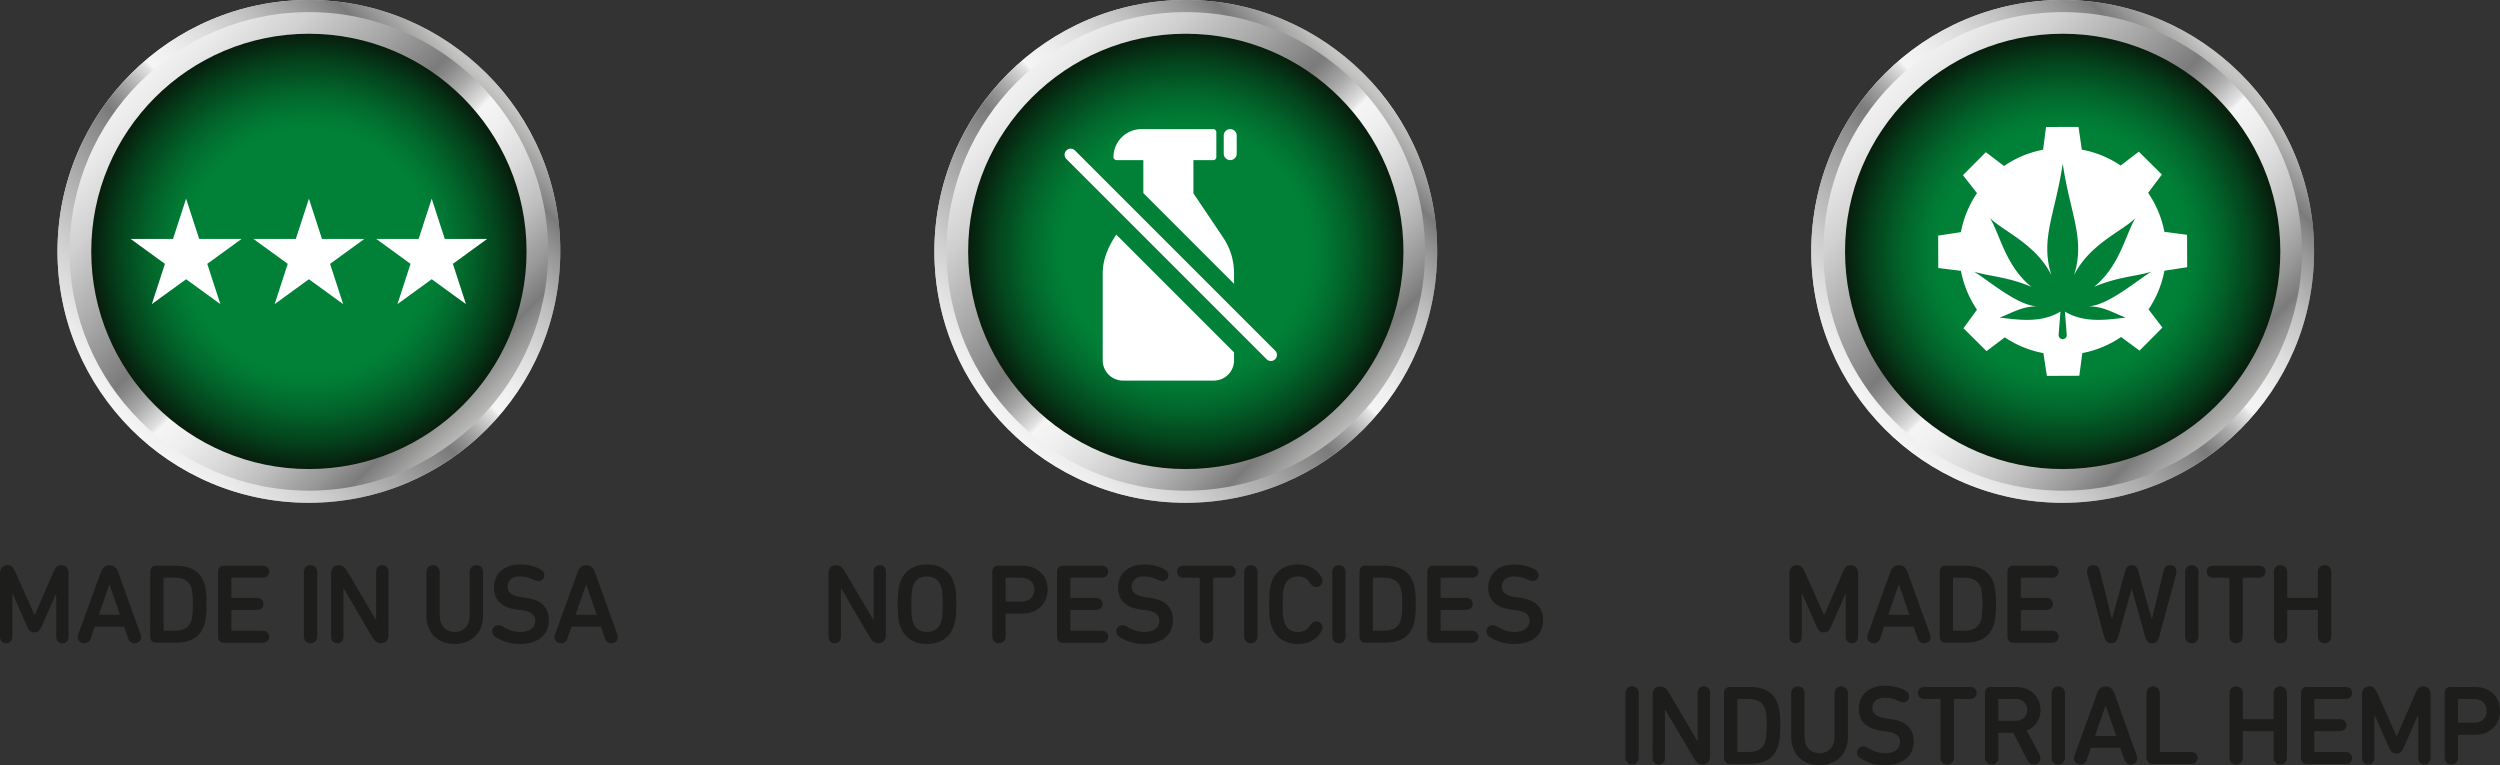 <svg xmlns="http://www.w3.org/2000/svg" xmlns:xlink="http://www.w3.org/1999/xlink" viewBox="0 0 3325 1017.69"><rect x="0" y="0" width="3325" height="1017.69" fill="#333333" stroke="none"/><defs><style>.cls-1{fill:#1d1d1b;}.cls-2{fill:url(#linear-gradient);}.cls-3{fill:url(#linear-gradient-2);}.cls-4{fill:url(#radial-gradient);}.cls-5{fill:#fff;}.cls-6{fill:url(#linear-gradient-3);}.cls-7{fill:url(#linear-gradient-4);}.cls-8{fill:url(#radial-gradient-2);}.cls-9{fill:url(#linear-gradient-5);}.cls-10{fill:url(#linear-gradient-6);}.cls-11{fill:url(#radial-gradient-3);}</style><linearGradient id="linear-gradient" x1="174.41" y1="97.93" x2="647.27" y2="570.79" gradientUnits="userSpaceOnUse"><stop offset="0" stop-color="#f5f5f5"/><stop offset="0.06" stop-color="#ebebeb"/><stop offset="0.17" stop-color="#d0cfcf"/><stop offset="0.31" stop-color="#a4a3a3"/><stop offset="0.42" stop-color="#7c7b7b"/><stop offset="0.44" stop-color="#898888"/><stop offset="0.48" stop-color="#abaaaa"/><stop offset="0.53" stop-color="#e1e1e1"/><stop offset="0.54" stop-color="#f5f5f5"/><stop offset="0.59" stop-color="#efefef"/><stop offset="0.66" stop-color="#ddd"/><stop offset="0.75" stop-color="#c0bfbf"/><stop offset="0.84" stop-color="#979696"/><stop offset="0.89" stop-color="#7c7b7b"/><stop offset="0.99" stop-color="#c6c6c5"/></linearGradient><linearGradient id="linear-gradient-2" x1="174.41" y1="570.79" x2="647.27" y2="97.93" xlink:href="#linear-gradient"/><radialGradient id="radial-gradient" cx="410.84" cy="334.36" r="289.47" gradientUnits="userSpaceOnUse"><stop offset="0.56" stop-color="#008137"/><stop offset="0.63" stop-color="#017934"/><stop offset="0.74" stop-color="#02642a"/><stop offset="0.88" stop-color="#04411c"/><stop offset="1" stop-color="#071d0c"/></radialGradient><linearGradient id="linear-gradient-3" x1="1340.68" y1="97.93" x2="1813.53" y2="570.79" xlink:href="#linear-gradient"/><linearGradient id="linear-gradient-4" x1="1340.68" y1="570.79" x2="1813.53" y2="97.93" xlink:href="#linear-gradient"/><radialGradient id="radial-gradient-2" cx="1577.11" cy="334.36" r="289.47" xlink:href="#radial-gradient"/><linearGradient id="linear-gradient-5" x1="2506.95" y1="97.93" x2="2979.8" y2="570.79" xlink:href="#linear-gradient"/><linearGradient id="linear-gradient-6" x1="2506.95" y1="570.79" x2="2979.8" y2="97.93" xlink:href="#linear-gradient"/><radialGradient id="radial-gradient-3" cx="2743.37" cy="334.36" r="289.47" xlink:href="#radial-gradient"/></defs><title>Asset 2</title><g id="Layer_2" data-name="Layer 2"><g id="Layer_1-2" data-name="Layer 1"><path class="cls-1" d="M1101.93,762.34c0-6.62,3.92-10.68,10.09-10.68,5.11,0,8.43,3,11.75,8.72l37.64,63.85h.45V760.38c0-5.56,3.46-8.72,8.29-8.72,4.66,0,8.12,3.16,8.12,8.72v84.47c0,6.63-3.91,10.7-9.94,10.7-5.27,0-8.58-3-11.89-8.73L1119,783h-.61v63.85c0,5.56-3.46,8.73-8.12,8.73-4.82,0-8.29-3.17-8.29-8.73Z"/><path class="cls-1" d="M1197,775.29c5.27-16.11,18.21-24.55,35.83-24.55,17.77,0,30.72,8.44,36,24.55,2.4,7.38,3,13.4,3,28.31s-.61,20.93-3,28.31c-5.27,16.11-18.22,24.54-36,24.54-17.62,0-30.56-8.43-35.83-24.54-2.42-7.38-3-13.41-3-28.31S1194.54,782.67,1197,775.29Zm54.66,4.83c-2.72-8.29-8.74-13.41-18.83-13.41-9.94,0-16,5.12-18.67,13.41-1.5,4.35-2.11,9.78-2.11,23.48s.61,19.12,2.11,23.49c2.71,8.28,8.73,13.4,18.67,13.4,10.09,0,16.11-5.12,18.83-13.4,1.5-4.37,2.1-9.79,2.1-23.49S1253.12,784.47,1251.62,780.12Z"/><path class="cls-1" d="M1319.76,846.21V760.38c0-4.82,3-8,7.83-8h32.07c19.87,0,33.72,12.8,33.72,31.78s-13.85,31.92-33.72,31.92h-21.24a.79.79,0,0,0-.9.9v29.21c0,5.72-3.76,9.34-8.88,9.34S1319.76,851.93,1319.76,846.21Zm55.85-62c0-9.34-6.46-15.81-17-15.81h-20.18a.79.79,0,0,0-.9.9v29.81a.8.8,0,0,0,.9.91h20.18C1369.15,800,1375.61,793.66,1375.61,784.18Z"/><path class="cls-1" d="M1405.89,760.38c0-4.82,3-8,8-8h51c5.57,0,9,3.32,9,8s-3.46,8-9,8h-40.36a.79.79,0,0,0-.9.9v25a.8.8,0,0,0,.9.9h32.83c5.57,0,9,3.31,9,8s-3.47,8-9,8h-32.83a.8.8,0,0,0-.9.9v25.91a.8.8,0,0,0,.9.9h40.36c5.57,0,9,3.31,9,8s-3.46,8-9,8h-51c-5,0-8-3.16-8-8Z"/><path class="cls-1" d="M1489.14,847.27a9,9,0,0,1-4.52-7.69,8.06,8.06,0,0,1,8-8.12,11.47,11.47,0,0,1,5.72,1.65c7.83,4.67,15.05,7.38,23.64,7.38,12.65,0,19.87-5.87,19.87-14.75,0-7.38-4.22-12.36-18.52-14.16l-5.27-.75c-20.63-2.72-31-12.35-31-29.36,0-18.53,13.55-30.73,34.49-30.73,11.13,0,21.83,3,27.85,6.93,3.16,1.81,4.52,4.37,4.52,7.23a7.61,7.61,0,0,1-7.83,7.84,14.44,14.44,0,0,1-5.57-1.36,42.73,42.73,0,0,0-19.13-4.67c-10.83,0-16.26,5.87-16.26,13.7,0,7.38,5.12,11.89,18.67,13.86l5.13.75c20.92,2.86,31,12.49,31,30,0,18.23-13.11,31.47-38.84,31.47A59.2,59.2,0,0,1,1489.14,847.27Z"/><path class="cls-1" d="M1574.44,768.37c-5.57,0-9-3.32-9-8s3.46-8,9-8h60.23c5.57,0,9,3.32,9,8s-3.47,8-9,8h-20.32a.8.8,0,0,0-.91.9v76.94c0,5.72-3.77,9.34-8.88,9.34s-8.89-3.62-8.89-9.34V769.27a.79.79,0,0,0-.9-.9Z"/><path class="cls-1" d="M1654.78,761c0-5.72,3.76-9.33,8.88-9.33s8.88,3.61,8.88,9.33v85.22c0,5.72-3.75,9.34-8.88,9.34s-8.88-3.62-8.88-9.34Z"/><path class="cls-1" d="M1688,803.6c0-15.21.75-21.08,2.85-28.16,5.27-16.11,17.92-24.7,35.55-24.7,14.29,0,25.74,6.64,30.86,16.73a10.65,10.65,0,0,1,1.5,5.27,7.87,7.87,0,0,1-8.13,8c-3,0-5.41-1.35-7.83-4.81-4.06-6.18-8.88-9.19-16.4-9.19-9.8,0-15.67,5.12-18.37,13.41-1.36,4.35-2,8.88-2,23.48s.61,19.12,2,23.49c2.7,8.28,8.57,13.4,18.37,13.4,7.52,0,12.34-3,16.4-9.19,2.42-3.46,4.82-4.82,7.83-4.82a7.92,7.92,0,0,1,8.13,8.14,10.67,10.67,0,0,1-1.5,5.12c-5.12,10.09-16.57,16.71-30.86,16.71-17.63,0-30.28-8.58-35.55-24.7C1688.77,824.68,1688,818.81,1688,803.6Z"/><path class="cls-1" d="M1771.88,761c0-5.72,3.76-9.33,8.88-9.33s8.88,3.61,8.88,9.33v85.22c0,5.72-3.76,9.34-8.88,9.34s-8.88-3.62-8.88-9.34Z"/><path class="cls-1" d="M1808.11,760.38c0-4.82,3-8,8-8h25.14c20.78,0,33.43,7.38,38.7,23.5,2,6.32,3,13.1,3,27.7s-1.06,21.38-3,27.7c-5.27,16.11-17.92,23.49-38.7,23.49h-25.14c-5,0-8-3-8-7.83Zm18.66,78.46h13.55c11.91,0,19.44-4.07,22.59-13.71,1.21-4.21,2-10.24,2-21.53s-.75-17.31-2-21.53c-3.15-9.64-10.68-13.7-22.59-13.7h-13.55a.79.79,0,0,0-.9.9v68.67A.8.8,0,0,0,1826.77,838.84Z"/><path class="cls-1" d="M1898.25,760.38c0-4.82,3-8,8-8h51c5.56,0,9,3.32,9,8s-3.46,8-9,8h-40.37a.8.8,0,0,0-.9.9v25a.8.8,0,0,0,.9.9h32.83c5.57,0,9,3.31,9,8s-3.47,8-9,8h-32.83a.8.8,0,0,0-.9.9v25.91a.8.8,0,0,0,.9.9h40.37c5.56,0,9,3.31,9,8s-3.46,8-9,8h-51c-5,0-8-3.16-8-8Z"/><path class="cls-1" d="M1981.51,847.27a9,9,0,0,1-4.52-7.69,8.06,8.06,0,0,1,8-8.12,11.47,11.47,0,0,1,5.72,1.65c7.83,4.67,15,7.38,23.64,7.38,12.65,0,19.87-5.87,19.87-14.75,0-7.38-4.22-12.36-18.52-14.16l-5.27-.75c-20.62-2.72-31-12.35-31-29.36,0-18.53,13.56-30.73,34.49-30.73,11.14,0,21.83,3,27.85,6.93,3.16,1.81,4.52,4.37,4.52,7.23a7.6,7.6,0,0,1-7.83,7.84,14.53,14.53,0,0,1-5.57-1.36,42.69,42.69,0,0,0-19.13-4.67c-10.83,0-16.26,5.87-16.26,13.7,0,7.38,5.12,11.89,18.68,13.86l5.12.75c20.92,2.86,31,12.49,31,30,0,18.23-13.1,31.47-38.84,31.47A59.2,59.2,0,0,1,1981.51,847.27Z"/><path class="cls-1" d="M2380,762.34c0-6.62,3.91-10.68,9.93-10.68,5.28,0,7.68,2.85,10.55,9.18l25.29,56.76h.61l24.69-56.76c2.7-6.33,5.12-9.18,10.39-9.18,6,0,9.78,4.06,9.78,10.68v84.48c0,5.56-3.46,8.73-8.12,8.73-4.82,0-8.29-3.17-8.29-8.73V790.66h-.75l-18.68,42.45c-2.7,6.18-5.41,8-9.63,8-4.37,0-7.08-1.81-9.79-8l-18.82-42.45h-.75v56.16c0,5.56-3.47,8.73-8.13,8.73-4.82,0-8.28-3.17-8.28-8.73Z"/><path class="cls-1" d="M2484,844l29.81-82.2c2.27-6.33,5.57-10.09,11.75-10.09s9.63,3.76,11.89,10.09L2567,844a11.17,11.17,0,0,1,.6,3.32c0,5.11-4.06,8.28-8.58,8.28a8.69,8.69,0,0,1-8.44-6.17l-5.56-16h-39.16l-5.41,16a8.68,8.68,0,0,1-8.43,6.17c-4.53,0-8.59-3.17-8.59-8.28A10.86,10.86,0,0,1,2484,844Zm55.56-26.35-13.85-39.9h-.45l-13.85,39.9Z"/><path class="cls-1" d="M2579.79,760.38c0-4.82,3-8,8-8h25.15c20.78,0,33.43,7.38,38.7,23.5,1.95,6.32,3,13.1,3,27.7s-1.06,21.38-3,27.7c-5.27,16.11-17.92,23.49-38.7,23.49h-25.15c-5,0-8-3-8-7.83Zm18.66,78.46H2612c11.91,0,19.43-4.07,22.59-13.71,1.21-4.21,2-10.24,2-21.53s-.75-17.31-2-21.53c-3.16-9.64-10.68-13.7-22.59-13.7h-13.55a.79.79,0,0,0-.9.9v68.67A.8.8,0,0,0,2598.45,838.84Z"/><path class="cls-1" d="M2669.93,760.38c0-4.82,3-8,8-8h51c5.57,0,9,3.32,9,8s-3.46,8-9,8h-40.36a.79.79,0,0,0-.9.9v25a.8.8,0,0,0,.9.9h32.83c5.57,0,9,3.31,9,8s-3.47,8-9,8h-32.83a.8.8,0,0,0-.9.9v25.91a.8.8,0,0,0,.9.9H2729c5.57,0,9,3.31,9,8s-3.46,8-9,8h-51c-5,0-8-3.16-8-8Z"/><path class="cls-1" d="M2871.93,846.21c-1.81,6.78-4.66,9.34-9.48,9.34s-7.68-2.71-9.49-9.34l-17.61-62.93H2835l-17.61,62.93c-1.81,6.63-4.67,9.34-9.49,9.34s-7.53-2.56-9.49-9.34l-22.28-82.66a15.72,15.72,0,0,1-.45-3.46c0-4.82,3.16-8.43,8.58-8.43,4.36,0,7.23,2.25,8.73,8L2808.69,823h.31l17.45-63.38c1.52-5.43,4.22-8,8.74-8s7.23,2.55,8.73,8L2861.84,823h.31l15.35-63.38c1.36-5.73,4.37-8,8.59-8,5.42,0,8.58,3.61,8.58,8.43a15.72,15.72,0,0,1-.45,3.46Z"/><path class="cls-1" d="M2906.16,761c0-5.72,3.76-9.33,8.88-9.33s8.88,3.61,8.88,9.33v85.22c0,5.72-3.75,9.34-8.88,9.34s-8.88-3.62-8.88-9.34Z"/><path class="cls-1" d="M2943.9,768.37c-5.57,0-9-3.32-9-8s3.47-8,9-8h60.22c5.58,0,9,3.32,9,8s-3.46,8-9,8H2983.8a.79.79,0,0,0-.9.9v76.94c0,5.72-3.77,9.34-8.88,9.34s-8.89-3.62-8.89-9.34V769.27a.79.79,0,0,0-.91-.9Z"/><path class="cls-1" d="M3024.24,761c0-5.72,3.76-9.33,8.88-9.33s8.88,3.61,8.88,9.33v33.28a.8.8,0,0,0,.9.9h39a.8.8,0,0,0,.91-.9V761c0-5.72,3.76-9.33,8.88-9.33s8.88,3.61,8.88,9.33v85.22c0,5.72-3.76,9.34-8.88,9.34s-8.88-3.62-8.88-9.34V812a.8.8,0,0,0-.91-.9h-39a.8.8,0,0,0-.9.9v34.18c0,5.72-3.76,9.34-8.88,9.34s-8.88-3.62-8.88-9.34Z"/><path class="cls-1" d="M2161.75,922.23c0-5.72,3.75-9.33,8.88-9.33s8.88,3.61,8.88,9.33v85.22c0,5.72-3.76,9.34-8.88,9.34s-8.88-3.62-8.88-9.34Z"/><path class="cls-1" d="M2198,923.58c0-6.62,3.92-10.68,10.09-10.68,5.12,0,8.43,3,11.75,8.72l37.64,63.85h.45V921.62c0-5.56,3.47-8.72,8.27-8.72s8.14,3.16,8.14,8.72v84.47c0,6.63-3.92,10.7-9.94,10.7-5.27,0-8.58-3-11.9-8.73L2215,944.21h-.61v63.85c0,5.56-3.47,8.73-8.13,8.73-4.81,0-8.28-3.17-8.28-8.73Z"/><path class="cls-1" d="M2292.93,921.62c0-4.82,3-8,8-8h25.14c20.79,0,33.44,7.38,38.71,23.5,1.95,6.32,3,13.1,3,27.7s-1.06,21.38-3,27.7c-5.27,16.12-17.92,23.5-38.71,23.5h-25.14c-5,0-8-3-8-7.84Zm18.67,78.46h13.55c11.9,0,19.43-4.07,22.59-13.71,1.21-4.21,2-10.24,2-21.53s-.74-17.31-2-21.53c-3.16-9.64-10.69-13.7-22.59-13.7H2311.6a.8.8,0,0,0-.91.9v68.67A.81.81,0,0,0,2311.6,1000.08Z"/><path class="cls-1" d="M2382.29,980.05V922.23c0-5.72,3.77-9.33,8.89-9.33s8.88,3.61,8.88,9.33v57.52c0,14.15,8.28,22,19.87,22,11.75,0,20-7.83,20-22V922.23c0-5.72,3.77-9.33,8.88-9.33s8.89,3.61,8.89,9.33v57.82c0,23.79-16.11,37.64-37.8,37.64C2398.4,1017.69,2382.29,1003.84,2382.29,980.05Z"/><path class="cls-1" d="M2474.36,1008.51a9,9,0,0,1-4.52-7.69,8.06,8.06,0,0,1,8-8.12,11.48,11.48,0,0,1,5.73,1.65c7.83,4.67,15,7.38,23.64,7.38,12.64,0,19.87-5.87,19.87-14.75,0-7.38-4.22-12.36-18.52-14.16l-5.27-.75c-20.63-2.72-31-12.35-31-29.36,0-18.53,13.55-30.73,34.48-30.73,11.14,0,21.84,3,27.85,6.93,3.16,1.81,4.53,4.37,4.53,7.24a7.6,7.6,0,0,1-7.83,7.83,14.53,14.53,0,0,1-5.58-1.36,42.68,42.68,0,0,0-19.12-4.67c-10.84,0-16.26,5.87-16.26,13.7,0,7.38,5.12,11.89,18.67,13.86l5.12.75c20.92,2.86,31,12.49,31,30,0,18.23-13.1,31.47-38.84,31.47A59.19,59.19,0,0,1,2474.36,1008.51Z"/><path class="cls-1" d="M2559.66,929.61c-5.57,0-9-3.32-9-8s3.47-8,9-8h60.23c5.57,0,9,3.32,9,8s-3.46,8-9,8h-20.33a.79.79,0,0,0-.9.9v76.94c0,5.72-3.77,9.34-8.88,9.34s-8.89-3.62-8.89-9.34V930.51a.79.79,0,0,0-.9-.9Z"/><path class="cls-1" d="M2696.3,1011.22l-18.52-36.6h-19.13a.81.81,0,0,0-.9.92v31.91c0,5.72-3.61,9.34-8.88,9.34-5.12,0-8.88-3.62-8.88-9.34V921.62c0-4.82,3-8,8-8h33.13c18.82,0,32.66,12.51,32.66,30.57a29,29,0,0,1-18.21,27.56l16.71,31.16a11.52,11.52,0,0,1,1.36,5.42,8.19,8.19,0,0,1-8.59,8.44C2701.27,1016.79,2698.26,1015.13,2696.3,1011.22Zm-.15-67c0-8.88-6.32-14.6-15.66-14.6h-21.84a.79.79,0,0,0-.9.9v27.25a.8.8,0,0,0,.9.91h21.84C2689.83,958.67,2696.15,953,2696.15,944.21Z"/><path class="cls-1" d="M2728.68,922.23c0-5.72,3.76-9.33,8.88-9.33s8.88,3.61,8.88,9.33v85.22c0,5.72-3.75,9.34-8.88,9.34s-8.88-3.62-8.88-9.34Z"/><path class="cls-1" d="M2759,1005.19l29.81-82.2c2.27-6.33,5.58-10.09,11.75-10.09s9.64,3.76,11.89,10.09l29.52,82.2a10.86,10.86,0,0,1,.6,3.32c0,5.11-4.06,8.28-8.58,8.28a8.69,8.69,0,0,1-8.44-6.17l-5.56-16h-39.16l-5.41,16a8.68,8.68,0,0,1-8.43,6.17c-4.53,0-8.59-3.17-8.59-8.28A11.17,11.17,0,0,1,2759,1005.19Zm55.56-26.35-13.84-39.9h-.45l-13.86,39.9Z"/><path class="cls-1" d="M2854.8,922.23c0-5.72,3.76-9.33,8.88-9.33s8.88,3.61,8.88,9.33v76.95a.8.8,0,0,0,.9.9h40.37c5.56,0,9,3.31,9,8s-3.46,8-9,8h-50.15c-5.42,0-8.88-3.47-8.88-8.89Z"/><path class="cls-1" d="M2965.26,922.23c0-5.72,3.76-9.33,8.88-9.33s8.88,3.61,8.88,9.33v33.28a.8.8,0,0,0,.91.9h39a.8.8,0,0,0,.91-.9V922.23c0-5.72,3.76-9.33,8.88-9.33s8.88,3.61,8.88,9.33v85.22c0,5.72-3.77,9.34-8.88,9.34s-8.88-3.62-8.88-9.34V973.27a.8.8,0,0,0-.91-.9h-39a.8.8,0,0,0-.91.9v34.18c0,5.72-3.75,9.34-8.88,9.34s-8.88-3.62-8.88-9.34Z"/><path class="cls-1" d="M3060.25,921.62c0-4.82,3-8,8-8h51.05c5.56,0,9,3.32,9,8s-3.47,8-9,8h-40.36a.79.79,0,0,0-.9.9v25a.8.8,0,0,0,.9.9h32.82c5.58,0,9,3.31,9,8s-3.46,8-9,8h-32.82a.8.8,0,0,0-.9.9v25.91a.8.8,0,0,0,.9.9h40.36c5.56,0,9,3.31,9,8s-3.47,8-9,8h-51.05c-5,0-8-3.16-8-8Z"/><path class="cls-1" d="M3141.48,923.58c0-6.62,3.92-10.68,9.93-10.68,5.28,0,7.69,2.85,10.55,9.18l25.29,56.76h.61l24.69-56.76c2.71-6.33,5.12-9.18,10.39-9.18,6,0,9.79,4.06,9.79,10.68v84.48c0,5.56-3.47,8.73-8.13,8.73-4.82,0-8.28-3.17-8.28-8.73V951.9h-.76l-18.67,42.45c-2.71,6.18-5.42,8-9.64,8s-7.07-1.81-9.78-8l-18.82-42.45h-.76v56.16c0,5.56-3.46,8.73-8.12,8.73-4.82,0-8.29-3.17-8.29-8.73Z"/><path class="cls-1" d="M3251.37,1007.45V921.62c0-4.82,3-8,7.83-8h32.07c19.87,0,33.73,12.8,33.73,31.78s-13.86,31.92-33.73,31.92H3270a.8.8,0,0,0-.91.9v29.21c0,5.72-3.76,9.34-8.88,9.34S3251.37,1013.17,3251.37,1007.45Zm55.86-62c0-9.34-6.47-15.81-17-15.81H3270a.8.8,0,0,0-.91.9v29.82a.81.81,0,0,0,.91.9h20.17C3300.76,961.23,3307.23,954.9,3307.23,945.42Z"/><path class="cls-1" d="M0,762.34c0-6.62,3.93-10.68,9.93-10.68,5.29,0,7.68,2.85,10.56,9.18L45.77,817.6h.61l24.69-56.76c2.71-6.33,5.12-9.18,10.39-9.18,6,0,9.78,4.06,9.78,10.68v84.48c0,5.56-3.46,8.73-8.12,8.73-4.81,0-8.27-3.17-8.27-8.73V790.66h-.76L55.41,833.11c-2.71,6.18-5.42,8-9.64,8-4.37,0-7.08-1.81-9.78-8L17.17,790.66h-.75v56.16c0,5.56-3.47,8.73-8.13,8.73-4.83,0-8.29-3.17-8.29-8.73Z"/><path class="cls-1" d="M104,844l29.81-82.2c2.27-6.33,5.59-10.09,11.76-10.09s9.64,3.76,11.88,10.09L187,844a10.85,10.85,0,0,1,.61,3.32c0,5.11-4.07,8.28-8.59,8.28a8.71,8.71,0,0,1-8.44-6.17l-5.56-16H125.86l-5.41,16a8.66,8.66,0,0,1-8.42,6.17c-4.54,0-8.59-3.17-8.59-8.28A11.18,11.18,0,0,1,104,844ZM159.6,817.6l-13.85-39.9h-.44l-13.86,39.9Z"/><path class="cls-1" d="M199.79,760.38c0-4.82,3-8,8-8h25.15c20.78,0,33.42,7.38,38.69,23.5,1.95,6.32,3,13.1,3,27.7s-1.07,21.38-3,27.7c-5.27,16.11-17.91,23.49-38.69,23.49H207.77c-5,0-8-3-8-7.83Zm18.66,78.46H232c11.91,0,19.42-4.07,22.6-13.71,1.19-4.21,1.95-10.24,1.95-21.53s-.76-17.31-1.95-21.53c-3.18-9.64-10.69-13.7-22.6-13.7H218.45a.8.8,0,0,0-.9.9v68.67A.8.8,0,0,0,218.45,838.84Z"/><path class="cls-1" d="M289.94,760.38c0-4.82,3-8,8-8h51c5.56,0,9,3.32,9,8s-3.46,8-9,8H308.6a.79.79,0,0,0-.9.9v25a.8.8,0,0,0,.9.9h32.82c5.58,0,9.05,3.31,9.05,8s-3.47,8-9.05,8H308.6a.8.8,0,0,0-.9.9v25.91a.8.8,0,0,0,.9.9H349c5.56,0,9,3.31,9,8s-3.46,8-9,8h-51c-5,0-8-3.16-8-8Z"/><path class="cls-1" d="M404.15,761c0-5.72,3.76-9.33,8.88-9.33s8.88,3.61,8.88,9.33v85.22c0,5.72-3.75,9.34-8.88,9.34s-8.88-3.62-8.88-9.34Z"/><path class="cls-1" d="M440.37,762.34c0-6.62,3.9-10.68,10.08-10.68,5.12,0,8.44,3,11.75,8.72l37.65,63.85h.44V760.38c0-5.56,3.46-8.72,8.29-8.72,4.66,0,8.13,3.16,8.13,8.72v84.47c0,6.63-3.93,10.7-10,10.7-5.27,0-8.56-3-11.88-8.73L457.37,783h-.6v63.85c0,5.56-3.47,8.73-8.13,8.73s-8.27-3.17-8.27-8.73Z"/><path class="cls-1" d="M567.07,818.81V761c0-5.72,3.76-9.33,8.88-9.33s8.88,3.61,8.88,9.33V818.5c0,14.16,8.3,22,19.89,22s20-7.83,20-22V761c0-5.72,3.75-9.33,8.88-9.33s8.88,3.61,8.88,9.33v57.82c0,23.79-16.11,37.64-37.79,37.64S567.07,842.6,567.07,818.81Z"/><path class="cls-1" d="M659.14,847.27a9,9,0,0,1-4.52-7.69,8.06,8.06,0,0,1,8-8.12,11.48,11.48,0,0,1,5.73,1.65c7.83,4.67,15,7.38,23.64,7.38,12.64,0,19.86-5.87,19.86-14.75,0-7.38-4.22-12.36-18.52-14.16l-5.26-.75c-20.62-2.72-31-12.35-31-29.36,0-18.53,13.54-30.73,34.47-30.73,11.15,0,21.83,3,27.86,6.93,3.17,1.81,4.51,4.37,4.51,7.23a7.6,7.6,0,0,1-7.83,7.84,14.48,14.48,0,0,1-5.56-1.36,42.76,42.76,0,0,0-19.13-4.67c-10.83,0-16.27,5.87-16.27,13.7,0,7.38,5.12,11.89,18.69,13.86l5.12.75c20.91,2.86,31,12.49,31,30,0,18.23-13.1,31.47-38.84,31.47A59.18,59.18,0,0,1,659.14,847.27Z"/><path class="cls-1" d="M738.12,844l29.81-82.2c2.27-6.33,5.56-10.09,11.74-10.09s9.63,3.76,11.9,10.09L821.09,844a11.18,11.18,0,0,1,.59,3.32c0,5.11-4,8.28-8.57,8.28a8.67,8.67,0,0,1-8.44-6.17l-5.56-16H760l-5.41,16a8.69,8.69,0,0,1-8.44,6.17c-4.52,0-8.59-3.17-8.59-8.28A10.85,10.85,0,0,1,738.12,844Zm55.55-26.35-13.84-39.9h-.46l-13.85,39.9Z"/><circle class="cls-2" cx="410.84" cy="334.36" r="334.36"/><path class="cls-3" d="M410.84,16.12c175.48,0,318.23,142.76,318.23,318.24S586.32,652.59,410.84,652.59,92.6,509.83,92.6,334.36,235.36,16.12,410.84,16.12m0-16.12C226.18,0,76.48,149.7,76.48,334.36s149.7,334.36,334.36,334.36S745.2,519,745.2,334.36,595.5,0,410.84,0Z"/><circle class="cls-4" cx="410.84" cy="334.36" r="289.47"/><polygon class="cls-5" points="647.88 317.81 591.57 317.81 574.17 264.25 556.76 317.81 500.45 317.81 546.01 350.91 528.61 404.47 574.17 371.37 619.73 404.47 602.33 350.91 647.88 317.81"/><polygon class="cls-5" points="428.24 317.81 410.84 264.25 393.44 317.81 337.12 317.81 382.68 350.91 365.28 404.47 410.84 371.37 456.4 404.47 439 350.91 484.56 317.81 428.24 317.81"/><polygon class="cls-5" points="264.91 317.81 247.51 264.25 230.11 317.81 173.79 317.81 219.35 350.91 201.95 404.47 247.51 371.37 293.07 404.47 275.67 350.91 321.23 317.81 264.91 317.81"/><circle class="cls-6" cx="1577.11" cy="334.36" r="334.36"/><path class="cls-7" d="M1577.11,16.12c175.47,0,318.23,142.76,318.23,318.24s-142.76,318.23-318.23,318.23-318.24-142.76-318.24-318.23S1401.63,16.12,1577.11,16.12m0-16.12c-184.67,0-334.36,149.7-334.36,334.36s149.69,334.36,334.36,334.36S1911.46,519,1911.46,334.36,1761.77,0,1577.11,0Z"/><circle class="cls-8" cx="1577.11" cy="334.36" r="289.47"/><path class="cls-5" d="M1636.19,212.94a8.65,8.65,0,0,0,8.62-8.62v-24a8.62,8.62,0,1,0-17.24,0v24A8.65,8.65,0,0,0,1636.19,212.94Z"/><path class="cls-5" d="M1466.62,363.3v116a26.87,26.87,0,0,0,26.87,26.87H1614.4a26.88,26.88,0,0,0,26.88-26.87V468.67L1484.61,312C1472.77,329.94,1466.62,346.53,1466.62,363.3Z"/><path class="cls-5" d="M1641.28,363.3a84.66,84.66,0,0,0-14.4-47.23l-39.63-58.95V212.94h26.47a4,4,0,0,0,4-4V175.73a4,4,0,0,0-4-4h-95.57a37.21,37.21,0,0,0-37.21,37.21,4,4,0,0,0,4,4h35.7v43.89l120.64,120.64Z"/><path class="cls-5" d="M1429.7,200.09a8.06,8.06,0,0,0-11.4,11.4l266.27,266.28a8.06,8.06,0,1,0,11.4-11.4Z"/><circle class="cls-9" cx="2743.37" cy="334.36" r="334.36"/><path class="cls-10" d="M2743.37,16.12c175.48,0,318.24,142.76,318.24,318.24s-142.76,318.23-318.24,318.23-318.23-142.76-318.23-318.23S2567.9,16.12,2743.37,16.12m0-16.12C2558.71,0,2409,149.7,2409,334.36s149.7,334.36,334.36,334.36S3077.73,519,3077.73,334.36,2928,0,2743.37,0Z"/><circle class="cls-11" cx="2743.37" cy="334.36" r="289.47"/><path class="cls-5" d="M2908.94,355.41l-.14-43.14-30.16-3.95A137.09,137.09,0,0,0,2857,256.49l18.31-24.33-30.65-30.45-24.2,18.44A136.87,136.87,0,0,0,2768.82,199l-4.39-30.21-43.21.12-3.89,30.18a137.06,137.06,0,0,0-51.94,21.7l-24.2-18.4L2610.74,233l18.66,23.89A136.9,136.9,0,0,0,2608,308.77l-30.24,4.56.16,43.13,30.11,3.74a137.15,137.15,0,0,0,21.37,51.66l-18,24.7L2642.07,467l24.31-18.34a136.88,136.88,0,0,0,51.34,21l4.63,30.25,43.13-.16,4-30.16A136.78,136.78,0,0,0,2821,448.22l24.62,18.11L2876,435.68l-18.46-24.18a137.06,137.06,0,0,0,21.12-51.43Zm-131.55,52c19.86,0,32.89,8.47,49.88,15.08-17.61,1.35-52.83,9.21-80.91-8.12l2.39,30.92a5.39,5.39,0,0,1-10.75.83,5.75,5.75,0,0,1,0-.83l2.39-30.91c-28.08,17.32-63.3,9.46-80.92,8.11,17-6.61,30-15.08,49.88-15.08-26.67-1.06-65.41-35.18-84-46.14,19.8,6.35,44,6.51,76.4,20.25-34.51-27.92-41.81-69.94-55.07-91.48,17.94,17.79,60.56,34.11,81.68,75.8-15.29-48.17,5.26-81.48,15.06-148.26,9.81,66.78,30.36,100.09,15.07,148.26,21.12-41.69,63.74-58,81.68-75.8-13.27,21.54-20.56,63.56-55.07,91.48,32.36-13.74,56.6-13.9,76.4-20.25C2842.8,372.25,2804.06,406.37,2777.39,407.43Z"/></g></g></svg>